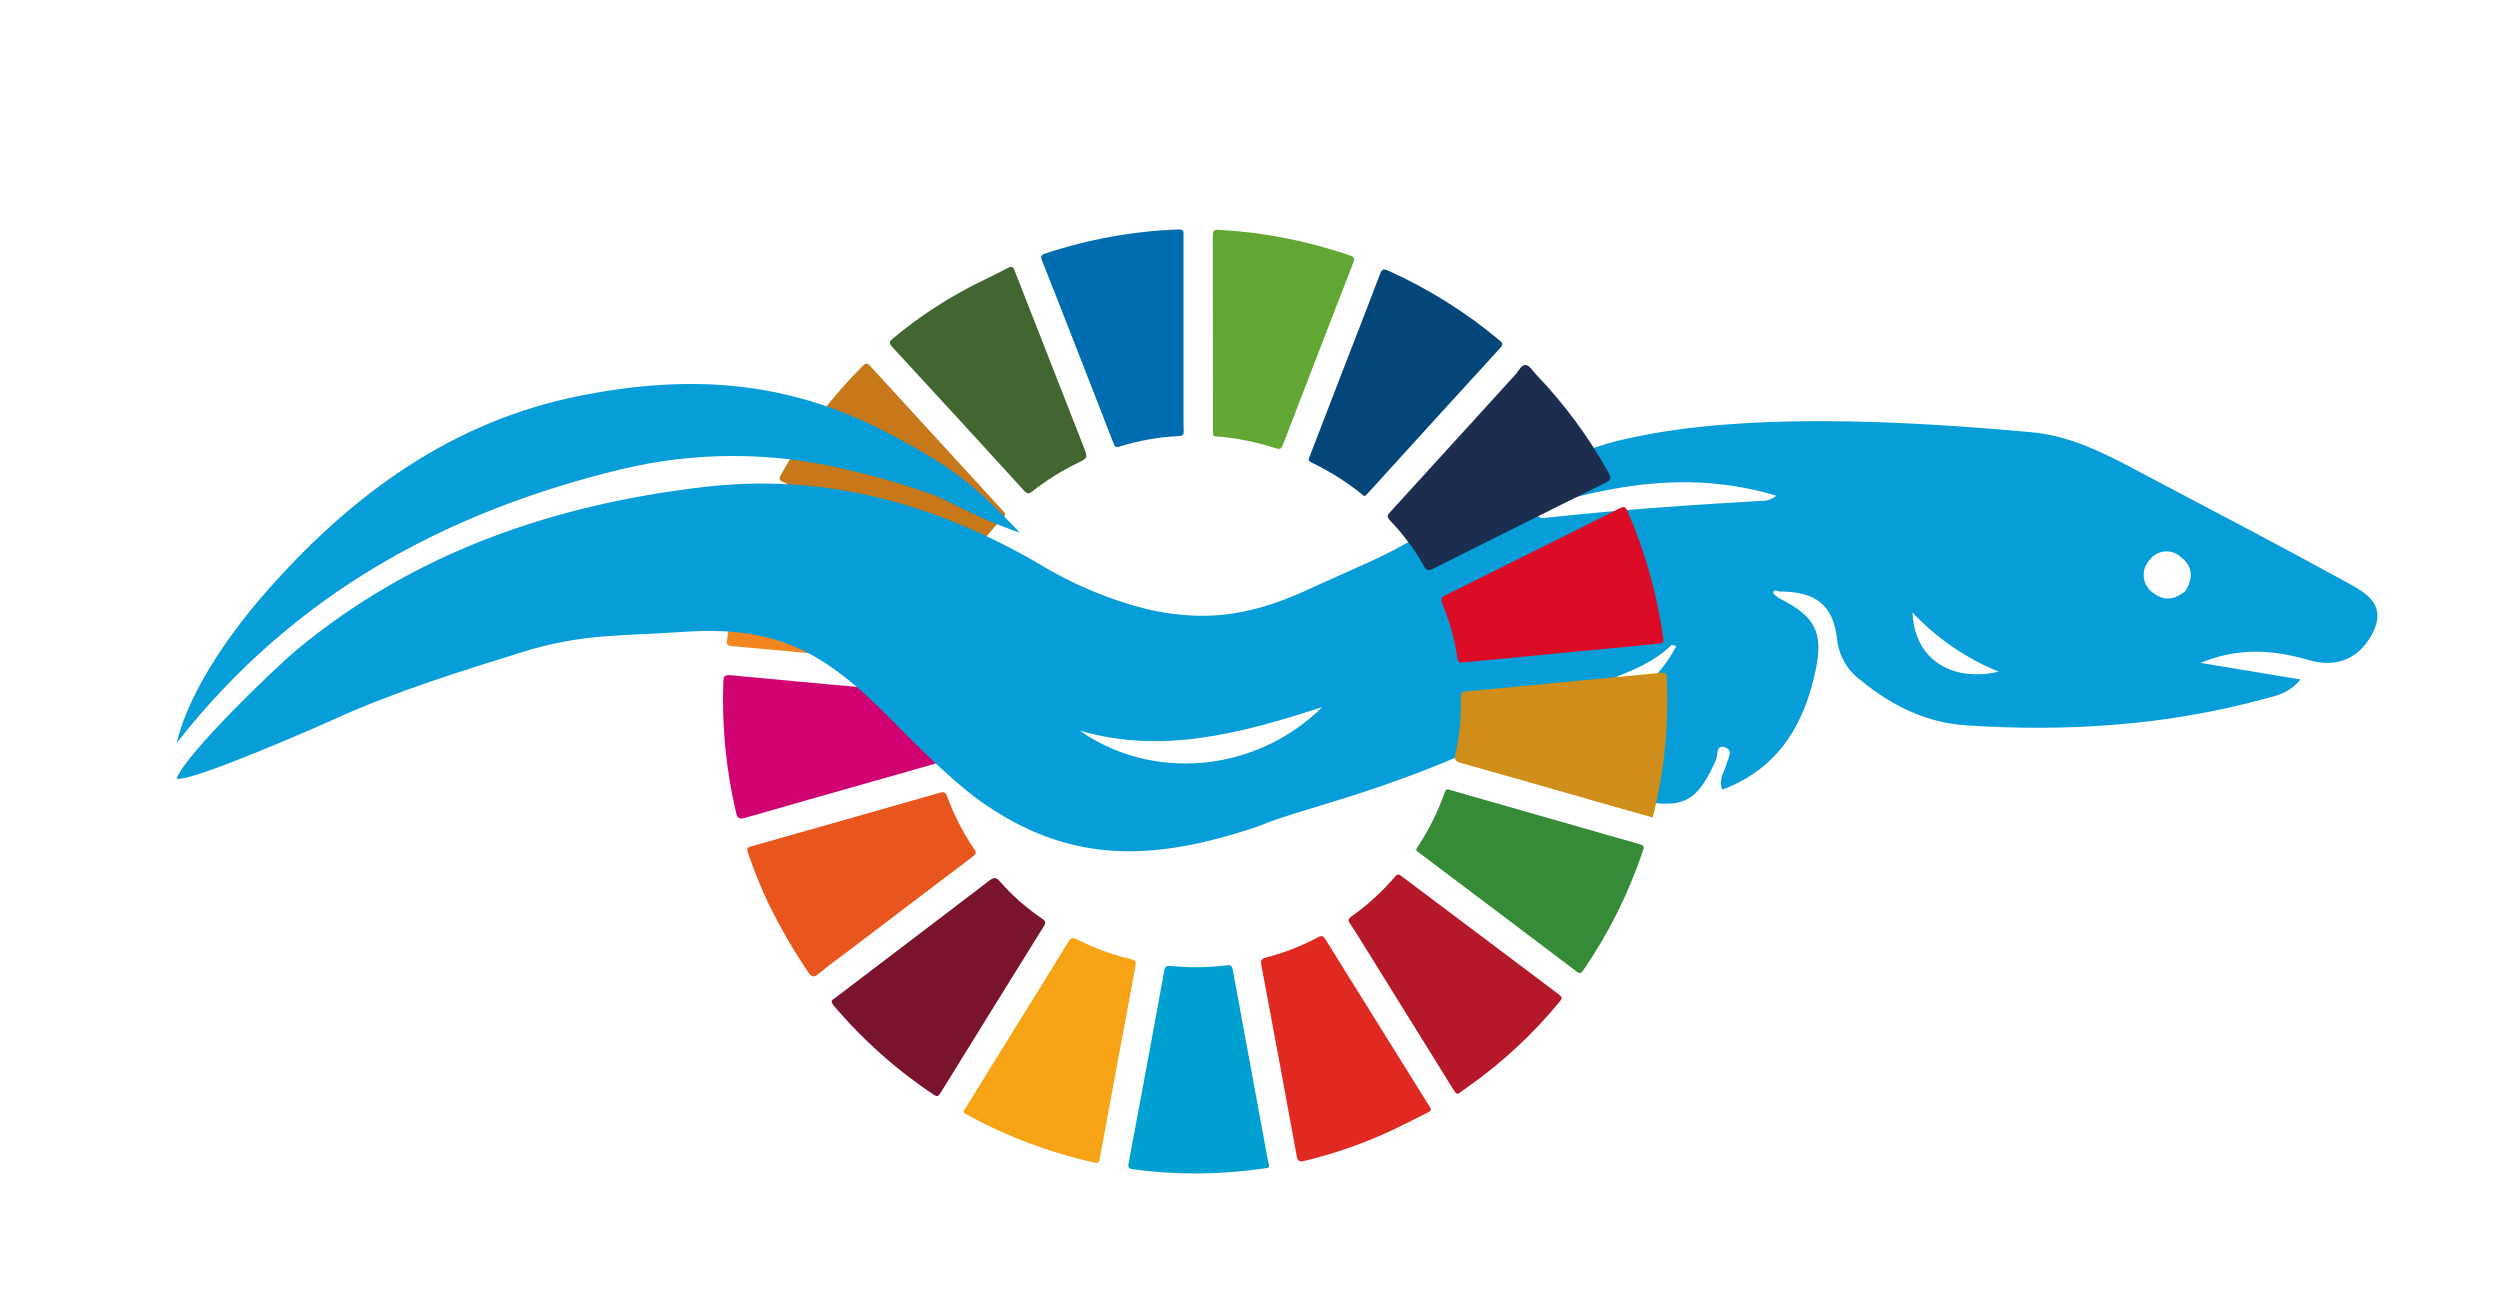 <?xml version="1.0" encoding="utf-8"?>
<!-- Generator: Adobe Illustrator 26.4.1, SVG Export Plug-In . SVG Version: 6.00 Build 0)  -->
<svg version="1.1" id="Ebene_1" xmlns="http://www.w3.org/2000/svg" xmlns:xlink="http://www.w3.org/1999/xlink" x="0px" y="0px"
	 viewBox="0 0 619.1 323.03" style="enable-background:new 0 0 619.1 323.03;" xml:space="preserve">
<style type="text/css">
	.st0{fill:#C7781A;}
	.st1{fill:#41662F;}
	.st2{fill:#E8561D;}
	.st3{fill:#006DB1;}
	.st4{fill:#D00171;}
	.st5{fill:#F1861E;}
	.st6{fill:#F6A316;}
	.st7{fill:#62A733;}
	.st8{fill:#7A142D;}
	.st9{fill:#358B36;}
	.st10{fill:#B41829;}
	.st11{fill:#E02A21;}
	.st12{fill:#03467A;}
	.st13{fill:#00A0D0;}
	.st14{fill:#079DD9;}
	.st15{fill:#1C2D50;}
	.st16{fill:#CE8E19;}
	.st17{fill:#DC0B25;}
</style>
<path id="Pfad_11_00000054980409449898910630000000029982053560494765_" class="st0" d="M238.74,141.15
	c-0.64,0.13-1.08-0.26-1.54-0.49c-10.39-5.11-20.78-10.24-31.17-15.37c-4.05-2-8.08-4.02-12.16-5.96c-0.94-0.44-1-0.79-0.51-1.68
	c5.45-9.92,12.27-19.02,20.27-27.03c0.88-0.89,1.3-0.61,2,0.17c10.88,11.9,21.77,23.78,32.68,35.65c0.46,0.51,0.94,0.86,0.24,1.58
	c-3.66,3.79-6.85,8.02-9.48,12.59C238.97,140.8,238.85,140.98,238.74,141.15"/>
<path id="Pfad_12_00000119801465103328003530000005904725397176578454_" class="st1" d="M243.77,69.28c1.99-0.99,3.99-1.94,5.97-3
	c0.92-0.49,1.19-0.11,1.5,0.69c5.7,14.57,11.4,29.14,17.12,43.7c1.06,2.72,1.07,2.74-1.56,4.02c-3.96,1.92-7.7,4.27-11.16,7
	c-0.73,0.58-1.2,0.74-1.98-0.12c-10.89-11.95-21.81-23.86-32.78-35.73c-0.87-0.95-0.61-1.31,0.2-1.98
	C228.01,78.06,235.63,73.17,243.77,69.28"/>
<path id="Pfad_13_00000052811844356254676710000012442457983091157657_" class="st2" d="M190.45,224.07c-2-4.19-3.74-8.5-5.23-12.9
	c-0.3-0.91-0.28-1.27,0.77-1.57c15.62-4.4,31.23-8.84,46.84-13.31c0.95-0.27,1.35-0.06,1.68,0.84c1.71,4.65,3.98,9.08,6.76,13.17
	c0.57,0.86,0.48,1.18-0.3,1.77c-10.18,7.69-20.35,15.4-30.49,23.13c-2.6,1.96-5.26,3.85-7.75,5.94c-1.22,1.02-1.78,0.78-2.57-0.37
	c-3.61-5.33-6.85-10.91-9.68-16.7"/>
<path id="Pfad_14_00000161622067995784282450000001182485309983049657_" class="st3" d="M275.76,109.79
	c-3.68-9.44-7.37-18.89-11.06-28.37c-2.2-5.62-4.39-11.23-6.63-16.83c-0.4-0.98-0.38-1.42,0.79-1.81
	c10.68-3.55,21.81-5.56,33.06-5.96c1.37-0.05,1.16,0.64,1.16,1.46c-0.01,14.28-0.01,28.56,0,42.85c0,1.9-0.01,3.8,0.05,5.7
	c0.03,0.83-0.23,1.11-1.08,1.15c-5.05,0.23-10.05,1.12-14.88,2.62c-0.85,0.28-1.22-0.05-1.41-0.83"/>
<path id="Pfad_15_00000049901688146386737880000011413361318199965582_" class="st4" d="M231.32,189.19
	c-5.13,1.46-10.09,2.88-15.05,4.29c-10.55,3-21.1,5.96-31.64,9.02c-1.42,0.41-1.98,0.33-2.36-1.29
	c-2.48-10.59-3.54-21.46-3.14-32.33c0.05-1.31,0.22-1.82,1.78-1.67c15.9,1.52,31.81,2.98,47.72,4.37c1.13,0.1,1.57,0.33,1.54,1.61
	c-0.1,4.89,0.38,9.77,1.44,14.55C231.73,188.24,232.28,189.05,231.32,189.19"/>
<path id="Pfad_17_00000124132220365219514670000001992436405503016598_" class="st5" d="M230.55,164.46
	c-0.3-0.03-0.62-0.05-0.95-0.08c-16.12-1.47-32.25-2.92-48.39-4.37c-1.06-0.09-1.32-0.37-1.17-1.47c1.49-11.01,4.5-21.76,8.93-31.95
	c0.43-1,0.8-1.25,1.89-0.71c14.46,7.18,28.95,14.32,43.46,21.43c0.88,0.44,1.06,0.8,0.68,1.72c-1.91,4.63-3.26,9.47-4.04,14.42
	C230.91,163.8,231.02,164.22,230.55,164.46"/>
<path id="Pfad_18_00000124860261510588313980000013829929085163837618_" class="st6" d="M238.71,275.58
	c-0.24-0.58,0.24-0.92,0.47-1.29c3.7-6.02,7.42-12.02,11.14-18.02c4.75-7.67,9.54-15.31,14.23-23.01c0.67-1.11,1.17-1.16,2.24-0.6
	c4.22,2.14,8.68,3.78,13.29,4.87c1.15,0.28,1.3,0.71,1.1,1.77c-2.97,15.87-5.91,31.74-8.83,47.62c-0.15,0.82-0.3,1.23-1.32,0.99
	c-11.06-2.45-21.71-6.46-31.63-11.92c-0.24-0.14-0.47-0.27-0.71-0.41"/>
<path id="Pfad_19_00000099620184461658981710000002940671162119901365_" class="st7" d="M300.41,107.75
	c-0.01-0.39-0.03-0.76-0.03-1.14c-0.01-16.07-0.03-32.14-0.05-48.22c0-1.21,0.25-1.56,1.51-1.48c11.09,0.61,22.05,2.76,32.54,6.39
	c1.02,0.36,1.16,0.68,0.77,1.68c-5.85,15.05-11.66,30.11-17.45,45.18c-0.37,0.96-0.73,1.19-1.76,0.85c-4.6-1.5-9.37-2.48-14.19-2.9
	C301.3,108.07,300.77,108.23,300.41,107.75"/>
<path id="Pfad_21_00000170981689172683507930000006986984337991920014_" class="st8" d="M206.29,248.76
	c-0.79-1.08,0.02-1.23,0.37-1.51c5-3.82,10.02-7.63,15.04-11.44c7.74-5.88,15.48-11.75,23.2-17.67c1.05-0.8,1.68-1.08,2.72,0.15
	c3.08,3.52,6.6,6.62,10.48,9.22c0.88,0.6,0.92,1.02,0.37,1.9c-8.55,13.75-17.08,27.51-25.59,41.29c-0.45,0.73-0.76,0.99-1.61,0.42
	c-9.28-6.17-17.64-13.62-24.84-22.13C206.3,248.81,206.19,248.62,206.29,248.76"/>
<path id="Pfad_22_00000126317565157809966610000000683805600057149831_" class="st9" d="M350.89,210.77
	c-0.35-0.44-0.02-0.74,0.18-1.04c2.78-4.23,5.04-8.78,6.73-13.56c0.35-1.01,0.91-0.64,1.52-0.47l31.2,8.92
	c5.18,1.48,10.35,3,15.54,4.43c0.95,0.26,1.17,0.51,0.83,1.51c-3.52,10.54-8.5,20.53-14.79,29.69c-0.55,0.81-0.88,0.94-1.71,0.31
	c-12.95-9.8-25.91-19.57-38.89-29.33c-0.22-0.16-0.43-0.34-0.62-0.48"/>
<path id="Pfad_23_00000168080735406498891050000002480158132097050539_" class="st10" d="M361.53,270.55
	c-0.57,0.64-1.01,0.23-1.51-0.57c-7.55-12.19-15.12-24.38-22.7-36.56c-1.01-1.62-2-3.24-3.06-4.81c-0.48-0.71-0.34-1.13,0.32-1.59
	c4.03-2.86,7.7-6.2,10.92-9.96c0.61-0.71,0.96-0.55,1.56-0.1c13,9.8,26.02,19.58,39.04,29.35c0.87,0.65,0.71,1.05,0.13,1.75
	c-6.53,7.93-14.08,14.96-22.45,20.9C363.1,269.45,362.44,269.91,361.53,270.55"/>
<path id="Pfad_24_00000057106799200395472570000005279182672275564707_" class="st11" d="M347.59,278.5
	c-7.82,3.95-16.07,6.96-24.59,8.99c-1.16,0.29-1.64,0.16-1.88-1.16c-2.88-15.81-5.8-31.6-8.77-47.39c-0.22-1.1,0.04-1.52,1.09-1.79
	c4.48-1.16,8.8-2.84,12.89-5.01c0.85-0.44,1.29-0.53,1.89,0.46c8.3,13.4,16.69,26.75,25,40.15c1.63,2.61,1.66,2-0.97,3.42
	C350.72,277,349.14,277.72,347.59,278.5"/>
<path id="Pfad_26_00000148627886143525154050000005130360907162960808_" class="st12" d="M338.2,122.69
	c-0.47,0.33-0.72-0.11-0.97-0.32c-3.86-3.1-8.07-5.74-12.53-7.87c-0.96-0.46-0.55-0.99-0.33-1.57c3.03-7.86,6.06-15.72,9.09-23.57
	c2.76-7.15,5.57-14.28,8.28-21.45c0.44-1.18,0.79-1.46,2.02-0.9c9.92,4.47,19.19,10.27,27.54,17.24c0.74,0.62,1.07,0.98,0.24,1.89
	c-10.95,11.97-21.88,23.96-32.78,35.98c-0.18,0.2-0.38,0.39-0.56,0.59"/>
<path id="Pfad_27_00000068635627683478606190000002725347027810046646_" class="st13" d="M313.89,289.23
	c-0.39,0.06-0.66,0.11-0.93,0.13c-10.71,1.57-21.59,1.64-32.32,0.22c-1.01-0.13-1.36-0.39-1.15-1.52
	c2.99-15.92,5.94-31.84,8.85-47.77c0.18-1.01,0.59-1.19,1.53-1.09c4.6,0.48,9.24,0.43,13.83-0.15c0.97-0.12,1.39,0.04,1.59,1.12
	c2.91,15.91,5.84,31.81,8.79,47.71c0.08,0.43,0.5,1.07-0.18,1.33"/>
<g id="Gruppe_5_00000065795002647815235310000009122364947522440368_">
	<path id="Pfad_6_00000039099940115512443260000016170494206577867658_" class="st14" d="M440.45,148.1
		c8.98,4.41,11.19,8.34,9.16,17.93c-2.84,13.47-9.24,24.3-23.1,29.52c-1.02-2.67,0.54-4.35,1.01-6.23c0.36-1.46,1.81-3.4-0.17-4.18
		c-2.53-0.99-1.85,1.78-2.38,2.98c-4.78,10.8-8.21,12.48-20.91,9.78c1.6-2.81,3.12-5.5,4.66-8.18c1.39-2.42,3.47-4.55,3.75-8.43
		c-5.99,2.43-6.76,8.22-10.1,11.76c-1.34,1.43-1.12,5.14-4.57,3.51c-3.15-1.49-5.03-3.94-3.92-7.71
		c1.94-6.57,6.46-11.44,11.03-16.17c3.81-3.93,7.73-7.7,10.21-12.71c-0.45-0.08-1.06-0.36-1.23-0.19
		c-8.41,8.05-18.05,7.22-34.14,18.89c-34.72,17.53-55.65,20.7-68.02,25.91c-26.63,9.03-47.24,9.34-69.28-6.42
		c-6.6-4.72-16.05-14.17-21.78-20.01c-16.65-16.97-28.48-23.27-51.67-21.66c-15.55,1.08-24.72,0.37-39.51,4.95
		c-14.35,4.45-31.91,9.87-46.85,16.72c-3.07,1.41-35.1,15.51-38.9,14.69c2.1-6.14,25.03-28.01,29.39-31.64
		c29.26-24.37,63.63-36.16,100.98-40.59c29.92-3.56,57.22,3.98,82.92,18.85c8.34,5.12,17.4,8.95,26.88,11.35
		c13.32,3.04,24.63,2.21,39.5-4.59c13.73-6.32,19.23-8.14,29.12-14.19c9.01-7.07,34.81-19.57,47.61-22.76
		c25.03-6.25,60.04-6.2,103.15-2.22c10.8,1,20.26,6.49,29.71,11.47c16.26,8.58,32.56,17.1,48.67,25.96
		c4.27,2.35,9.18,5.24,6.16,11.72c-3.14,6.73-9.04,9.32-15.94,7.29c-8.81-2.61-17.69-3.23-26.93,0.66l24.74,4.1
		c-2.95,3.58-6.22,4.05-9.14,4.85c-24.18,6.59-48.86,8.16-73.75,6.51c-9.78-0.65-18.38-4.88-25.94-11.1
		c-3.33-2.4-5.48-6.1-5.93-10.18c-0.94-8.61-5.35-11.86-14.32-11.87c-0.57-0.15-1.37-0.59-1.45,0.34
		C439.15,147.17,440,147.65,440.45,148.1 M439.75,122.71c-20.52-6.15-40.43-2.99-61.47,3.87c2.1,0.93,3.11,1.79,4.01,1.7
		c18.28-2.01,36.61-3.26,54.96-4.3C438.07,123.93,439.98,122.97,439.75,122.71 M327.45,175.1c-20.84,6.79-39.96,11.68-60.06,5.83
		C285.33,193.55,310.99,191.41,327.45,175.1 M473.61,151.69c0.48,11.34,9.33,17.34,21.36,14.65
		C486.88,163.04,479.6,158.04,473.61,151.69 M541.3,146.27c1.77-3.17,1.79-6.07-1.27-8.36c-2.12-1.94-5.41-1.79-7.35,0.33
		c-0.14,0.16-0.28,0.32-0.4,0.5c-2.01,2.19-1.87,5.59,0.32,7.6c0.26,0.24,0.54,0.45,0.84,0.64
		C536.18,149.03,538.87,148.36,541.3,146.27"/>
	<path id="Pfad_7_00000058585971307642331900000013835065147112297120_" class="st14" d="M252.58,131.94
		c-13.79-4.86-17.23-8.13-23.61-10.15c-6.62-2.29-13.37-4.19-20.2-5.71c-18.01-4.24-36.77-4.21-54.77,0.09
		c-43.62,10.54-81.38,30.97-110.25,67.82c2.47-10.54,10.5-24.28,22.81-38.17c20.97-23.65,45.6-41.62,77.4-47.88
		c26.89-5.29,50.82-3.7,75.19,8.92C236.93,116.08,242.19,121.04,252.58,131.94"/>
</g>
<path id="Pfad_20_00000007427984667858652970000000133820146639052467_" class="st15" d="M376.36,130.11
	c-7.15,3.57-14.32,7.12-21.45,10.73c-1.08,0.54-1.63,0.55-2.27-0.61c-2.31-4.13-5.14-7.94-8.43-11.35c-0.85-0.9-0.63-1.34,0.06-2.08
	c10.34-11.34,20.68-22.68,31.01-34.03c0.81-0.89,1.46-2.52,2.59-2.38c0.93,0.11,1.73,1.52,2.55,2.37c7,7.3,13.03,15.48,17.94,24.32
	c0.72,1.27,0.58,1.83-0.8,2.49C390.46,123.03,383.42,126.59,376.36,130.11"/>
<path id="Pfad_16_00000158734711656900565670000009368329232444467888_" class="st16" d="M409.27,202.44
	c-4.43-1.25-8.81-2.49-13.2-3.74c-11.45-3.27-22.89-6.58-34.36-9.78c-1.43-0.4-1.55-0.92-1.26-2.22c1.02-4.62,1.46-9.36,1.31-14.09
	c-0.03-1,0.26-1.29,1.21-1.38c16.16-1.52,32.31-3.06,48.47-4.62c1-0.1,1.27,0.11,1.32,1.13
	C413.34,179.42,412.16,191.11,409.27,202.44"/>
<path id="Pfad_25_00000052825825342046972790000017817566425397809083_" class="st17" d="M379.62,136.63
	c7.15-3.57,14.32-7.11,21.45-10.74c1.13-0.56,1.5-0.39,1.99,0.74c4.36,10.02,7.33,20.59,8.83,31.42c0.14,1.03-0.13,1.27-1.12,1.36
	c-16.14,1.52-32.29,3.07-48.43,4.64c-0.96,0.09-1.27-0.12-1.43-1.11c-0.68-4.62-1.94-9.15-3.74-13.46c-0.46-1.09-0.27-1.57,0.81-2.1
	c7.23-3.54,14.42-7.16,21.62-10.75"/>
</svg>
